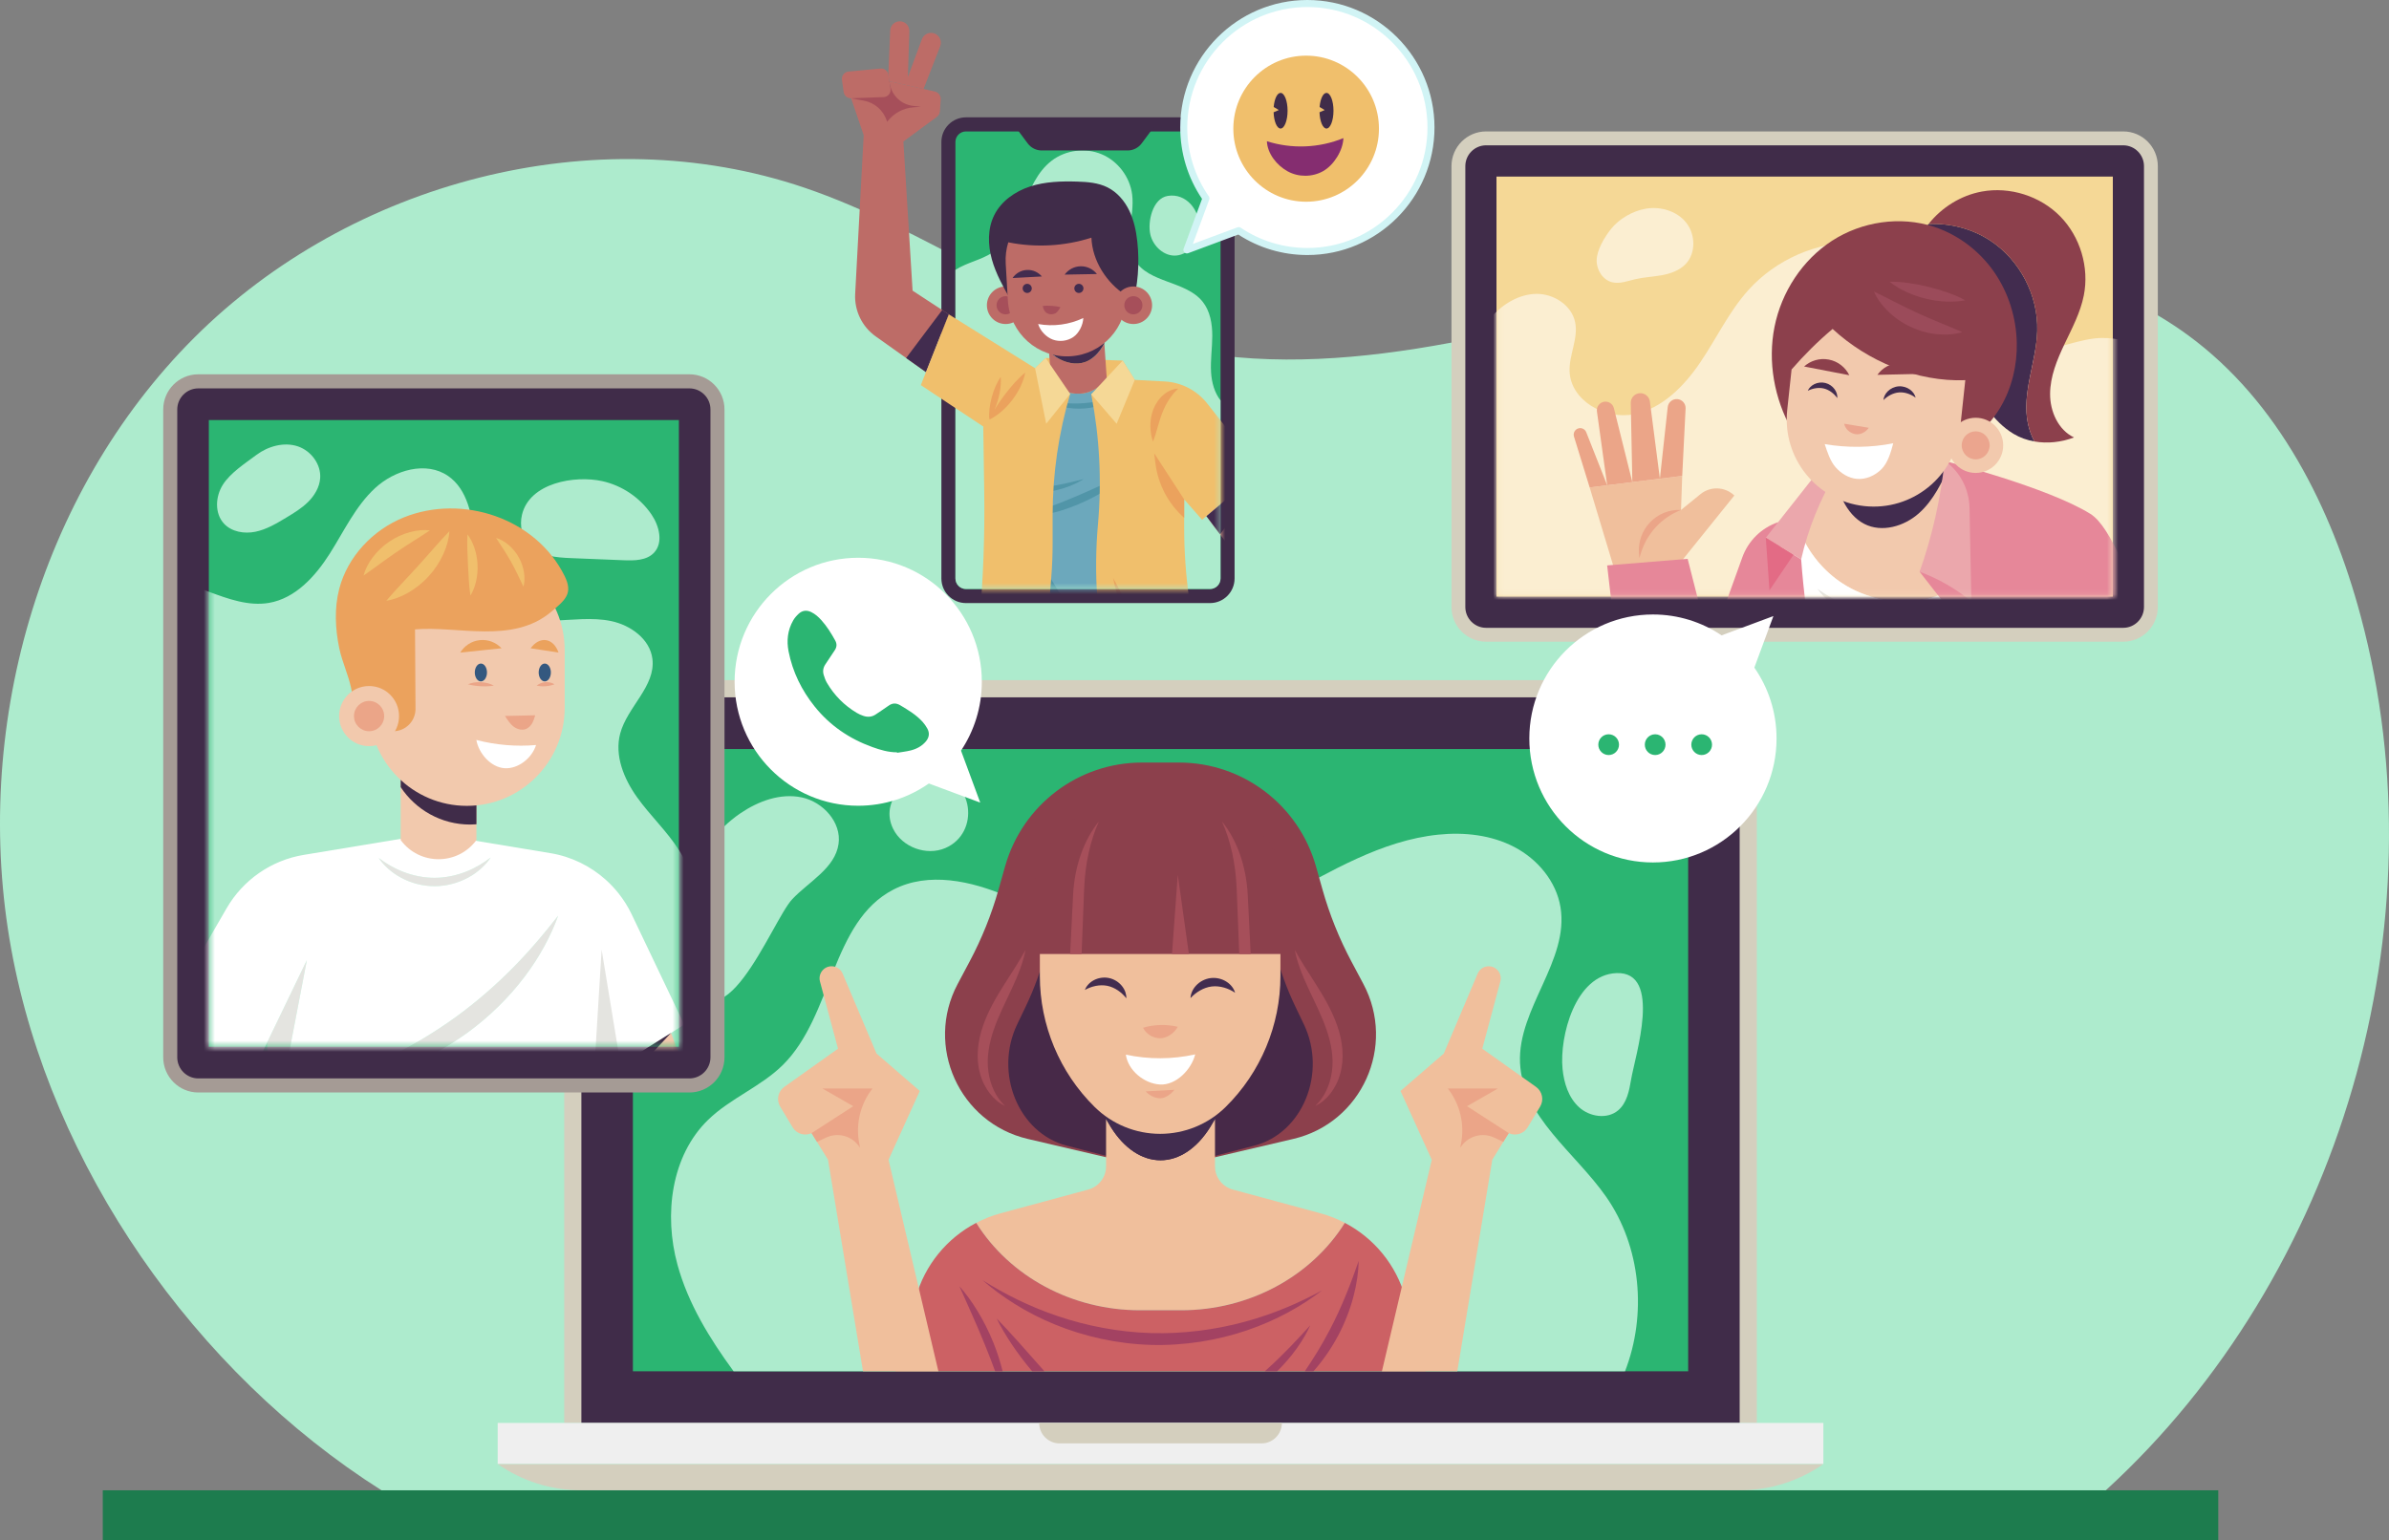 <svg width="428" height="276" viewBox="0 0 428 276" fill="none" xmlns="http://www.w3.org/2000/svg">
<rect x="0" y="0" width="428" height="276" fill="#808080" stroke="none"/>
<g clip-path="url(#clip0_2303_51360)">
<path d="M68.351 267.069C34.94 245.902 9.098 209.046 2.008 170.043C-5.082 131.041 6.779 88.498 34.785 60.529C62.79 32.56 106.669 20.93 144.101 33.629C165.931 41.035 184.907 55.849 207.231 61.584C237.851 69.45 269.767 59.254 300.546 52.038C331.324 44.821 366.482 41.38 392.009 60.082C408.191 71.936 417.732 91.023 422.935 110.436C437.736 165.66 419.384 228.55 377.259 267.07H68.351V267.069Z" fill="#ADEBCD"/>
<path d="M314.748 254.997H101.082V131.141C101.082 126.027 105.214 121.881 110.311 121.881H305.518C310.615 121.881 314.748 126.027 314.748 131.141V254.997Z" fill="#D4CFBE"/>
<path d="M104.158 254.998V131.142C104.158 127.738 106.918 124.969 110.311 124.969H305.518C308.91 124.969 311.67 127.738 311.67 131.142V254.998H104.158Z" fill="#402C49"/>
<path d="M302.441 245.738V134.229L113.388 134.229L113.388 245.738L302.441 245.738Z" fill="#2BB572"/>
<path d="M311.7 267.068H104.128C98.779 267.068 93.557 265.428 89.162 262.367H326.666C322.271 265.428 317.05 267.068 311.7 267.068Z" fill="#D4CFBE"/>
<path d="M326.666 254.998H89.162V262.332H326.666V254.998Z" fill="#EFEFEF"/>
<path d="M226 258.665H189.829C187.81 258.665 186.174 257.023 186.174 254.998H229.654C229.654 257.023 228.019 258.665 226 258.665Z" fill="#D4CFBE"/>
<path d="M287.724 214.434C282.164 206.498 272.742 200.129 272.32 190.437C271.896 180.712 281.154 172.161 279.566 162.558C278.801 157.931 275.462 153.971 271.32 151.798C267.178 149.625 262.325 149.094 257.676 149.573C247.493 150.623 238.421 156.168 229.387 160.996C220.352 165.823 210.287 170.159 200.185 168.504C193.204 167.359 187.029 163.471 180.532 160.664C174.036 157.856 166.336 156.166 160.05 159.421C148.883 165.204 149.207 181.955 140.275 190.824C136.333 194.737 130.864 196.795 126.878 200.663C120.221 207.119 118.916 217.672 121.369 226.629C123.284 233.623 127.123 239.856 131.427 245.738H291.131C295.078 235.583 294.005 223.397 287.724 214.434Z" fill="#ADEBCD"/>
<path d="M141.954 161.118C144.976 157.932 149.607 155.587 150.23 151.232C150.783 147.364 147.445 143.703 143.634 142.897C139.823 142.092 135.852 143.562 132.63 145.756C124.407 151.357 118.342 164.13 122.376 173.964C129.064 190.265 138.216 165.058 141.954 161.118Z" fill="#ADEBCD"/>
<path d="M169.343 151.982C175.687 149.28 174.415 139.405 167.406 139.058C162.468 138.813 157.551 143.535 160.012 148.535C161.638 151.836 165.971 153.419 169.343 151.982Z" fill="#ADEBCD"/>
<path d="M279.938 191.549C280.188 194.092 281.013 196.709 282.9 198.425C284.786 200.14 287.921 200.629 289.878 198.995C291.445 197.688 291.88 195.493 292.216 193.476C292.929 189.21 297.896 174.035 289.575 174.385C282.199 174.695 279.369 185.751 279.938 191.549Z" fill="#ADEBCD"/>
<path d="M244.251 176.325L242.104 172.29C239.923 168.187 238.187 163.862 236.925 159.388L235.761 155.259C232.657 144.252 222.643 136.652 211.242 136.652H207.912H204.584C193.182 136.652 183.168 144.252 180.065 155.259L178.9 159.388C177.639 163.862 175.902 168.188 173.721 172.29L171.575 176.325C165.647 187.472 171.864 201.228 184.126 204.099L207.912 209.667L231.698 204.099C243.962 201.229 250.179 187.473 244.251 176.325Z" fill="#8C404C"/>
<path d="M233.587 183.548L232.071 180.387C230.53 177.173 229.303 173.784 228.412 170.28L227.589 167.045C225.397 158.422 218.321 152.469 210.266 152.469H207.914H205.562C197.507 152.469 190.432 158.422 188.239 167.045L187.417 170.28C186.525 173.784 185.299 177.173 183.757 180.387L182.241 183.548C178.053 192.28 182.445 203.056 191.11 205.305L207.914 209.667L224.72 205.305C233.383 203.056 237.776 192.28 233.587 183.548Z" fill="#472948"/>
<path d="M180.049 198.185C178.477 196.7 177.404 194.498 177.077 192.053C176.717 189.608 177.18 186.996 178.056 184.474C178.93 181.946 180.186 179.501 181.296 177.11C182.412 174.727 183.334 172.361 183.725 170.234C182.69 172.128 181.361 174.156 179.95 176.372C178.552 178.585 177.081 181.043 176.124 183.802C175.163 186.528 174.799 189.649 175.576 192.37C176.289 195.083 178.081 197.286 180.049 198.185Z" fill="#A64F5A"/>
<path d="M235.643 198.185C237.215 196.7 238.287 194.498 238.615 192.053C238.974 189.608 238.512 186.996 237.636 184.474C236.762 181.946 235.506 179.501 234.396 177.11C233.28 174.727 232.358 172.361 231.967 170.234C233.002 172.128 234.331 174.156 235.743 176.372C237.141 178.585 238.612 181.043 239.569 183.802C240.53 186.528 240.894 189.649 240.116 192.37C239.403 195.083 237.611 197.286 235.643 198.185Z" fill="#A64F5A"/>
<path d="M236.597 217.437L222.876 213.719L220.854 213.172C218.975 212.663 217.67 210.953 217.67 209V200.535C217.387 201.037 217.095 201.528 216.795 202.008C214.426 205.8 211.236 207.925 207.913 207.925C204.59 207.925 201.401 205.8 199.031 202.008C198.731 201.528 198.44 201.037 198.157 200.535V209C198.157 210.953 196.852 212.663 194.973 213.172L192.946 213.721L179.229 217.437C177.706 217.85 176.257 218.431 174.891 219.145C180.943 228.792 192.075 234.8 204.194 234.8H207.911H211.628C223.748 234.8 234.881 228.792 240.933 219.143C239.566 218.429 238.119 217.85 236.597 217.437Z" fill="#F0BF9C"/>
<path d="M207.912 207.925C211.236 207.925 214.425 205.8 216.795 202.008C217.095 201.528 217.386 201.037 217.669 200.535V187.453H198.156V200.535C198.439 201.037 198.731 201.528 199.031 202.008C201.4 205.8 204.59 207.925 207.912 207.925Z" fill="#422C4F"/>
<path d="M251.782 232.582C250.167 226.718 246.191 221.888 240.933 219.143C234.882 228.791 223.748 234.8 211.629 234.8H207.911H204.194C192.075 234.8 180.943 228.792 174.891 219.144C169.635 221.89 165.66 226.719 164.045 232.582L160.422 245.737H255.407L251.782 232.582Z" fill="#CC6164"/>
<path d="M206.12 241.008C212.104 241.187 218.093 240.213 223.391 238.404C228.703 236.61 233.304 233.991 236.851 231.242C232.916 233.401 228.188 235.476 222.932 236.886C217.685 238.308 211.926 239.063 206.183 238.893C200.44 238.718 194.737 237.618 189.584 235.883C184.421 234.16 179.826 231.805 176.027 229.412C179.404 232.369 183.84 235.26 189.035 237.371C194.216 239.494 200.136 240.827 206.12 241.008Z" fill="#A34262"/>
<path d="M171.887 230.508C173.197 233.503 174.965 237.29 176.522 241.168C177.145 242.699 177.733 244.24 178.288 245.736H179.629C179.204 244.033 178.652 242.286 177.959 240.584C176.362 236.606 174.066 232.938 171.887 230.508Z" fill="#A34262"/>
<path d="M178.561 236.277C179.96 239.149 182.229 242.565 184.915 245.736H187.113C187.057 245.673 187.001 245.609 186.945 245.545C183.961 242.179 181.003 238.788 178.561 236.277Z" fill="#A34262"/>
<path d="M235.679 245.311C237.214 243.523 238.638 241.435 239.808 239.209C240.974 236.981 241.882 234.62 242.481 232.337C243.084 230.055 243.378 227.855 243.417 225.951C242.173 229.552 240.468 234.09 238.209 238.364C236.847 240.984 235.287 243.484 233.766 245.736H235.304C235.429 245.596 235.555 245.456 235.679 245.311Z" fill="#A34262"/>
<path d="M234.738 237.506C232.61 239.842 229.881 242.804 226.88 245.481C226.783 245.568 226.685 245.652 226.588 245.737H228.798C231.471 243.137 233.581 240.099 234.738 237.506Z" fill="#A34262"/>
<path d="M207.845 144.393C195.944 144.393 186.295 154.074 186.295 166.015V174.89C186.295 183.719 189.829 192.178 196.104 198.367C199.236 201.458 203.453 203.189 207.845 203.189C212.238 203.189 216.455 201.458 219.587 198.367C225.861 192.178 229.396 183.719 229.396 174.89V166.015C229.396 154.073 219.747 144.393 207.845 144.393Z" fill="#F0BF9C"/>
<path d="M211.003 184.008C208.963 183.523 206.797 183.58 204.785 184.172C205.318 185.303 206.554 186.036 207.801 186.064C209.047 186.091 210.421 185.114 211.003 184.008Z" fill="#EBA588"/>
<path d="M214.126 188.949C210.051 189.856 205.782 189.873 201.699 188.998C202.095 191.827 204.983 194.193 207.825 194.348C210.668 194.502 213.428 191.718 214.126 188.949Z" fill="white"/>
<path d="M210.399 195.297C208.69 195.39 206.982 195.483 205.273 195.576C205.864 196.307 206.939 196.823 207.877 196.818C208.815 196.811 209.818 196.036 210.399 195.297Z" fill="#EBA588"/>
<path d="M201.785 178.897C201.819 178.22 201.568 177.399 201.013 176.707C200.467 176.014 199.618 175.454 198.652 175.26C197.687 175.066 196.688 175.254 195.917 175.682C195.14 176.105 194.593 176.766 194.363 177.403C195.538 176.741 197.02 176.39 198.372 176.661C199.723 176.934 200.956 177.832 201.785 178.897Z" fill="#422C4F"/>
<path d="M213.287 178.864C213.308 178.144 213.641 177.295 214.287 176.609C214.923 175.921 215.869 175.398 216.908 175.274C217.946 175.148 218.989 175.431 219.769 175.949C220.558 176.462 221.082 177.208 221.272 177.902C220.083 177.103 218.542 176.607 217.087 176.781C215.634 176.957 214.254 177.806 213.287 178.864Z" fill="#422C4F"/>
<path d="M230.655 160.394C229.984 151.15 222.773 143.737 213.579 142.839C209.798 142.47 205.991 142.47 202.209 142.839C193.016 143.737 185.804 151.15 185.134 160.394L184.367 170.956H207.895H231.422L230.655 160.394Z" fill="#8C404C"/>
<path d="M223.54 160.393C223.276 155.103 221.536 150.42 218.914 147.207C220.412 150.51 221.375 154.671 221.555 159.241L222.015 170.955H224.067L223.54 160.393Z" fill="#A64F5A"/>
<path d="M196.873 147.209C194.252 150.422 192.512 155.105 192.248 160.395L191.721 170.957H193.772L194.232 159.243C194.412 154.673 195.376 150.512 196.873 147.209Z" fill="#A64F5A"/>
<path d="M209.969 170.956L211.003 156.76L212.992 170.956H209.969Z" fill="#A64F5A"/>
<path d="M267.354 207.819L270.298 203.063C271.524 203.637 272.983 203.192 273.682 202.031L275.921 198.314C276.638 197.123 276.317 195.579 275.186 194.774L265.558 187.931L268.793 175.883C268.991 175.142 268.785 174.351 268.248 173.805C267.172 172.707 265.33 173.058 264.73 174.475L258.664 188.795L250.907 195.507L256.509 207.839L247.576 245.737H261.082L267.354 207.819Z" fill="#F0BF9C"/>
<path d="M268.358 195.064H259.381C261.569 197.854 262.433 201.465 261.747 204.947L261.608 205.657L261.936 205.236C263.299 203.49 265.683 202.918 267.685 203.857L269.329 204.627L270.298 203.063L262.828 198.235L268.358 195.064Z" fill="#EBA588"/>
<path d="M148.339 207.819L145.394 203.063C144.169 203.637 142.709 203.192 142.01 202.031L139.772 198.314C139.055 197.123 139.376 195.579 140.507 194.774L150.135 187.931L146.9 175.883C146.701 175.142 146.908 174.351 147.445 173.805C148.521 172.707 150.363 173.058 150.963 174.475L157.029 188.795L164.785 195.507L159.183 207.839L168.117 245.737H154.61L148.339 207.819Z" fill="#F0BF9C"/>
<path d="M147.334 195.064H156.311C154.123 197.854 153.259 201.465 153.945 204.947L154.084 205.657L153.756 205.236C152.393 203.49 150.01 202.918 148.007 203.857L146.363 204.627L145.395 203.063L152.864 198.235L147.334 195.064Z" fill="#EBA588"/>
<path d="M260.039 108.777V29.775C260.039 26.339 262.816 23.553 266.241 23.553H380.383C383.809 23.553 386.585 26.339 386.585 29.775V108.777C386.585 112.214 383.808 114.999 380.383 114.999H266.241C262.816 114.999 260.039 112.213 260.039 108.777Z" fill="#D4CFBE"/>
<path d="M262.52 29.774C262.52 27.716 264.189 26.041 266.241 26.041H380.383C382.435 26.041 384.104 27.716 384.104 29.774V108.775C384.104 110.834 382.435 112.509 380.383 112.509H266.241C264.189 112.509 262.52 110.834 262.52 108.775V29.774Z" fill="#402C49"/>
<path d="M268.102 106.91L378.523 106.91V31.643L268.102 31.643V106.91Z" fill="#F5D896"/>
<path d="M397.413 267.068H18.414V275.999H397.413V267.068Z" fill="#1D7C4E"/>
<path d="M123.512 195.778H35.529C32.057 195.778 29.242 192.954 29.242 189.471V73.384C29.242 69.9 32.057 67.076 35.529 67.076H123.512C126.984 67.076 129.798 69.9 129.798 73.384V189.471C129.798 192.954 126.984 195.778 123.512 195.778Z" fill="#A59B95"/>
<path d="M35.528 193.256C33.448 193.256 31.756 191.558 31.756 189.471V73.384C31.756 71.297 33.448 69.6 35.528 69.6H123.511C125.591 69.6 127.283 71.297 127.283 73.384V189.471C127.283 191.558 125.591 193.256 123.511 193.256H35.528Z" fill="#402C49"/>
<path d="M121.625 187.578L121.625 75.275L37.414 75.275L37.414 187.578H121.625Z" fill="#2BB572"/>
<mask id="mask0_2303_51360" style="mask-type:luminance" maskUnits="userSpaceOnUse" x="37" y="75" width="85" height="113">
<path d="M121.627 187.578L121.627 75.275L37.416 75.275L37.416 187.578H121.627Z" fill="white"/>
</mask>
<g mask="url(#mask0_2303_51360)">
<path d="M37.384 106.035C40.87 107.324 44.55 108.671 48.21 108.036C52.923 107.217 56.476 103.304 59.049 99.258C61.621 95.213 63.677 90.72 67.196 87.47C70.715 84.22 76.361 82.575 80.295 85.306C83.754 87.707 84.603 92.399 85.003 96.6C85.404 100.801 85.841 105.44 88.906 108.329C91.495 110.771 95.332 111.3 98.885 111.218C102.437 111.136 106.036 110.571 109.513 111.305C112.99 112.04 116.44 114.527 116.882 118.065C117.495 122.972 112.391 126.667 111.114 131.443C110.064 135.364 111.755 139.532 114.107 142.836C116.458 146.141 119.482 148.94 121.66 152.362C125.906 159.032 126.523 167.314 127.019 175.213C127.494 182.767 127.567 191.402 122.056 196.571C117.107 201.212 109.549 201.214 102.78 200.938C88.327 200.35 73.874 199.762 59.421 199.173C49.733 198.779 39.436 198.185 31.532 192.55C24.72 187.692 20.7 179.655 18.986 171.448C17.272 163.241 17.617 154.76 17.971 146.383C18.423 135.66 18.415 124.916 18.758 114.223C19.088 103.959 29.559 102.895 37.384 106.035Z" fill="#ADEBCD"/>
<path d="M39.928 86.859C38.581 88.971 38.426 92.008 40.132 93.84C41.512 95.323 43.772 95.695 45.753 95.291C47.734 94.887 49.511 93.826 51.245 92.782C52.635 91.945 54.04 91.097 55.193 89.954C56.346 88.81 57.241 87.324 57.361 85.701C57.544 83.216 55.747 80.809 53.397 80.002C50.89 79.14 47.992 79.98 45.932 81.526C43.906 83.047 41.298 84.71 39.928 86.859Z" fill="#ADEBCD"/>
<path d="M93.509 92.273C93.07 94.153 93.492 96.267 94.8 97.683C96.634 99.669 99.629 99.91 102.325 100.018C105.461 100.145 108.597 100.272 111.733 100.399C113.667 100.477 115.863 100.453 117.184 99.034C118.864 97.228 118.109 94.242 116.721 92.202C114.677 89.195 111.462 87.013 107.921 86.227C103.002 85.135 94.859 86.493 93.509 92.273Z" fill="#ADEBCD"/>
<path d="M124.887 197.526L120.218 185.105L109.385 191.927L113.904 203.191L124.887 197.526Z" fill="#F2C9AD"/>
<path d="M71.876 157.298C73.626 158.242 75.749 158.818 77.899 158.808C80.049 158.799 82.167 158.205 83.91 157.245C85.661 156.291 87.029 154.976 87.905 153.674C86.663 154.636 85.154 155.563 83.436 156.228C81.723 156.896 79.81 157.301 77.893 157.311C75.976 157.317 74.059 156.929 72.341 156.276C70.617 155.626 69.1 154.711 67.85 153.76C68.738 155.056 70.116 156.358 71.876 157.298Z" fill="#E4E4E0"/>
<path d="M83.725 185.08C87.686 182.199 91.204 178.719 93.969 175.055C96.745 171.396 98.756 167.564 99.996 164.1C97.731 167.006 95.072 170.209 91.987 173.335C88.91 176.466 85.416 179.518 81.677 182.241C77.931 184.952 73.949 187.328 70.023 189.282C66.099 191.244 62.235 192.777 58.775 194.026C62.444 193.928 66.7 193.21 71.032 191.708C75.365 190.218 79.759 187.953 83.725 185.08Z" fill="#E4E4E0"/>
<path d="M47.836 186.88L49.106 202.662L54.974 172.07L47.836 186.88Z" fill="#E4E4E0"/>
<path d="M122.586 183.613L113.168 163.855C112.524 162.502 111.73 161.248 110.82 160.098C110.13 159.226 109.37 158.419 108.55 157.681C105.796 155.203 102.368 153.51 98.615 152.889L77.452 149.385L54.413 153.2C48.609 154.161 43.538 157.676 40.588 162.783L28.246 184.146L44.53 193.737L47.834 186.88L54.972 172.071L49.104 202.663L46.771 236.122H106.832L105.797 202.663L106.658 188.581L108.071 192.753L109.383 191.927L120.217 185.105L122.586 183.613ZM72.341 156.276C74.06 156.929 75.976 157.317 77.893 157.311C79.81 157.301 81.724 156.896 83.436 156.228C85.154 155.564 86.663 154.636 87.905 153.674C87.029 154.976 85.662 156.291 83.91 157.245C82.168 158.205 80.049 158.799 77.9 158.808C75.749 158.818 73.626 158.243 71.876 157.298C70.116 156.359 68.737 155.056 67.85 153.761C69.101 154.712 70.617 155.626 72.341 156.276ZM70.023 189.28C73.949 187.326 77.931 184.951 81.677 182.239C85.416 179.517 88.91 176.464 91.987 173.334C95.072 170.208 97.731 167.005 99.996 164.098C98.755 167.563 96.745 171.395 93.969 175.054C91.204 178.717 87.685 182.198 83.725 185.079C79.758 187.953 75.364 190.218 71.031 191.706C66.699 193.207 62.442 193.925 58.774 194.024C62.235 192.775 66.099 191.243 70.023 189.28ZM98.35 222.962C89.091 225.655 73.776 227.553 64.142 227.203C73.401 224.51 88.717 222.612 98.35 222.962ZM66.815 199.13C69.816 198.947 72.975 198.607 76.105 198.088C79.235 197.562 82.333 196.856 85.231 196.053C88.131 195.255 90.829 194.359 93.204 193.557C91.201 195.063 88.68 196.54 85.817 197.747C82.958 198.958 79.762 199.898 76.496 200.446C73.23 200.989 69.904 201.139 66.807 200.923C63.709 200.712 60.846 200.135 58.466 199.36C60.972 199.347 63.814 199.317 66.815 199.13ZM51.255 231.634C65.415 230.339 88.396 230.051 102.583 230.991C88.423 232.285 65.443 232.573 51.255 231.634Z" fill="white"/>
<path d="M120.218 185.105L109.385 191.927L110.727 195.272L120.218 185.105Z" fill="#402C49"/>
<path d="M106.66 188.581L107.786 170.182L111.175 190.8L108.073 192.753L106.66 188.581Z" fill="#E4E4E0"/>
<path d="M71.787 150.544C75.163 155.115 81.981 155.115 85.357 150.544V133.711H71.787V150.544Z" fill="#F2C9AD"/>
<path d="M85.359 133.711V147.715C84.985 147.743 84.609 147.763 84.228 147.763C79.034 147.763 74.463 145.1 71.789 141.063V133.711H85.359Z" fill="#402C49"/>
<path d="M83.646 98.949C93.323 98.949 101.168 106.821 101.168 116.531V126.831C101.168 136.541 93.323 144.413 83.646 144.413C73.968 144.413 66.123 136.541 66.123 126.831V116.531C66.123 106.821 73.968 98.949 83.646 98.949Z" fill="#F2C9AD"/>
<path d="M61.308 118.138C61.099 117.474 60.913 116.812 60.776 116.15C60.056 112.649 59.879 108.979 60.776 105.519C62.274 99.749 66.801 94.962 72.314 92.733C82.874 88.463 96.042 92.881 101.147 103.21C102.689 106.332 101.362 107.46 98.691 109.687C91.773 115.453 81.949 112.117 74.353 112.788L74.442 127.031C74.442 129.244 72.654 131.038 70.449 131.038C67.831 131.038 65.209 131.034 62.594 131.039C62.575 128.985 63.28 126.946 63.14 124.916C62.983 122.642 62.015 120.384 61.308 118.138Z" fill="#EBA25D"/>
<path d="M66.123 133.711C69.088 133.711 71.491 131.299 71.491 128.324C71.491 125.349 69.088 122.938 66.123 122.938C63.158 122.938 60.754 125.349 60.754 128.324C60.754 131.299 63.158 133.711 66.123 133.711Z" fill="#F2C9AD"/>
<path d="M63.416 128.324C63.416 129.823 64.627 131.038 66.121 131.038C67.615 131.038 68.826 129.822 68.826 128.324C68.826 126.825 67.615 125.609 66.121 125.609C64.627 125.609 63.416 126.825 63.416 128.324Z" fill="#EBA588"/>
<path d="M96.508 120.51C96.508 121.394 96.996 122.109 97.599 122.109C98.202 122.109 98.691 121.393 98.691 120.51C98.691 119.628 98.202 118.912 97.599 118.912C96.996 118.912 96.508 119.627 96.508 120.51Z" fill="#34587F"/>
<path d="M85.062 120.51C85.062 121.394 85.551 122.109 86.154 122.109C86.757 122.109 87.245 121.393 87.245 120.51C87.245 119.628 86.757 118.912 86.154 118.912C85.552 118.912 85.062 119.627 85.062 120.51Z" fill="#34587F"/>
<path d="M90.461 128.301C92.27 128.261 94.079 128.221 95.888 128.182C95.724 128.672 95.591 129.195 95.324 129.637C95.056 130.078 94.675 130.469 94.193 130.65C93.463 130.925 92.62 130.672 91.999 130.199C91.379 129.727 90.892 128.953 90.461 128.301Z" fill="#EBA588"/>
<path d="M85.34 132.602C88.82 133.513 92.456 133.822 96.038 133.512C95.3 135.86 92.838 137.827 90.389 137.665C87.941 137.502 85.764 135.027 85.34 132.602Z" fill="white"/>
<path d="M85.962 114.715C84.452 114.873 83.189 115.739 82.455 116.948L89.854 116.172C88.888 115.142 87.473 114.557 85.962 114.715Z" fill="#EBA25D"/>
<path d="M97.829 114.72C98.849 114.875 99.646 115.734 100.057 116.934L95.064 116.177C95.801 115.15 96.81 114.565 97.829 114.72Z" fill="#EBA25D"/>
<path d="M88.472 122.862C87.878 122.518 87.035 122.293 86.179 122.251C85.323 122.205 84.462 122.343 83.836 122.624C85.151 123.002 87.124 123.104 88.472 122.862Z" fill="#EBA588"/>
<path d="M96.144 122.862C96.552 122.518 97.133 122.293 97.722 122.251C98.311 122.205 98.904 122.343 99.334 122.624C98.428 123.002 97.071 123.104 96.144 122.862Z" fill="#EBA588"/>
<path d="M69.211 107.655C71.698 107.282 74.659 105.649 76.836 103.223C79.037 100.819 80.377 97.707 80.512 95.188C78.751 96.998 76.863 99.26 74.879 101.437C72.906 103.625 70.84 105.724 69.211 107.655Z" fill="#F0BF6C"/>
<path d="M84.275 106.728C85.147 105.349 85.662 103.257 85.553 101.169C85.459 99.081 84.744 97.049 83.742 95.762C83.652 97.397 83.753 99.326 83.842 101.253C83.94 103.18 84.027 105.109 84.275 106.728Z" fill="#F0BF6C"/>
<path d="M77.013 95.045C74.871 94.772 72.028 95.487 69.714 97.084C67.381 98.654 65.671 101.043 65.135 103.141C66.922 101.917 68.909 100.379 70.99 98.969C73.063 97.547 75.22 96.261 77.013 95.045Z" fill="#F0BF6C"/>
<path d="M93.782 105.135C94.186 103.671 93.917 101.592 92.928 99.862C91.965 98.119 90.33 96.81 88.873 96.4C89.698 97.678 90.689 99.119 91.542 100.647C92.403 102.17 93.119 103.766 93.782 105.135Z" fill="#F0BF6C"/>
</g>
<path d="M216.781 108.075H173.055C170.625 108.075 168.654 106.099 168.654 103.66V25.445C168.654 23.006 170.625 21.029 173.055 21.029H216.781C219.211 21.029 221.181 23.006 221.181 25.445V103.66C221.181 106.099 219.211 108.075 216.781 108.075Z" fill="#402C49"/>
<path d="M173.054 105.553C172.014 105.553 171.168 104.704 171.168 103.66V25.445C171.168 24.402 172.014 23.553 173.054 23.553H216.78C217.82 23.553 218.666 24.402 218.666 25.445V103.66C218.666 104.704 217.82 105.553 216.78 105.553H173.054Z" fill="#2BB572"/>
<path d="M217.185 60.223C217.191 58.05 216.815 55.764 215.46 54.068C212.434 50.282 205.781 50.769 203.305 46.6C201.278 43.186 203.318 38.815 202.83 34.871C202.443 31.734 200.289 28.877 197.386 27.65C194.482 26.422 190.94 26.871 188.432 28.784C183.158 32.807 183.307 41.618 177.774 45.272C175.74 46.616 173.209 47.038 171.168 48.367V103.66C171.168 104.704 172.014 105.553 173.054 105.553H216.78C217.82 105.553 218.666 104.704 218.666 103.66V71.751C217.574 70.368 217.079 68.523 216.97 66.735C216.839 64.566 217.178 62.396 217.185 60.223Z" fill="#ADEBCD"/>
<path d="M209.216 35.106C206.467 35.551 205.574 39.756 206.087 42.01C206.574 44.148 208.587 45.991 210.763 45.789C211.94 45.68 213.029 45.001 213.743 44.056C214.456 43.11 214.808 41.919 214.844 40.734C214.937 37.67 212.522 34.57 209.216 35.106Z" fill="#ADEBCD"/>
<mask id="mask1_2303_51360" style="mask-type:luminance" maskUnits="userSpaceOnUse" x="148" y="1" width="71" height="105">
<path d="M216.781 23.552H173.055C172.015 23.552 171.169 24.401 171.169 25.444V1.404H148.609V56.984L171.169 75.056V103.66C171.169 104.703 172.015 105.552 173.055 105.552H216.781C217.82 105.552 218.667 104.703 218.667 103.66V90.719V69.383V25.444C218.667 24.401 217.82 23.552 216.781 23.552Z" fill="white"/>
</mask>
<g mask="url(#mask1_2303_51360)">
<path d="M201.129 64.615L187.345 64.156L185.438 65.985L191.726 70.587L195.499 70.652L203.305 68.074L201.129 64.615Z" fill="#F0BF6C"/>
<path d="M181.178 124.079C190.797 126.193 201.009 125.512 210.265 122.138L203.303 68.074L198.267 67.682L198.216 67.763C195.941 71.346 190.784 71.508 188.29 68.074L182.834 68.368L181.178 124.079Z" fill="#6CA8BC"/>
<path d="M183.318 95.51C184.854 97.972 186.702 101.199 188.658 104.361C190.602 107.529 192.653 110.63 194.161 113.109C191.956 111.231 189.472 108.323 187.486 105.087C185.488 101.858 184.007 98.329 183.318 95.51Z" fill="#5195A8"/>
<path d="M182.354 91.612C183.889 91.759 185.592 91.538 187.332 91.023C189.073 90.516 190.875 89.747 192.692 88.986C196.316 87.463 199.852 85.735 202.643 84.445C200.397 86.548 196.981 88.775 193.261 90.338C191.409 91.113 189.488 91.801 187.566 92.098C185.658 92.407 183.764 92.241 182.354 91.612Z" fill="#5195A8"/>
<path d="M180.736 87.652C182.654 87.632 185.094 87.569 187.509 87.235C189.925 86.916 192.296 86.329 194.151 85.84C192.546 86.888 190.142 87.812 187.631 88.142C185.122 88.49 182.561 88.237 180.736 87.652Z" fill="#5195A8"/>
<path d="M187.295 71.711C189.253 72.144 191.78 72.457 194.297 72.238C196.816 72.042 199.258 71.319 201.12 70.572C200.348 71.213 199.342 71.829 198.179 72.296C197.018 72.764 195.706 73.081 194.375 73.192C193.043 73.3 191.697 73.203 190.476 72.93C189.254 72.66 188.161 72.216 187.295 71.711Z" fill="#5195A8"/>
<path d="M169.986 56.336L163.493 52.084L161.846 25.356L167.836 20.948C168.162 20.707 168.366 20.335 168.393 19.93L168.533 17.829C168.578 17.152 168.125 16.544 167.465 16.395L159.333 14.565L159.54 15.899C159.659 16.671 159.08 17.374 158.302 17.402L152.479 17.61L154.734 24.224L153.208 52.659C153.047 55.664 154.434 58.542 156.882 60.281L165.893 66.681L169.986 56.336Z" fill="#BD6C67"/>
<path d="M159.332 14.565L159.389 14.932C159.721 17.081 161.448 18.738 163.601 18.977L165.01 19.134L163.684 19.228C161.8 19.361 160.068 20.312 158.939 21.831L158.857 21.591C158.238 19.751 156.675 18.393 154.773 18.038L152.477 17.611L159.332 14.565Z" fill="#A64F5A"/>
<path d="M152.008 12.826L157.743 12.283C158.427 12.218 159.043 12.7 159.149 13.381L159.539 15.899C159.658 16.671 159.079 17.374 158.301 17.402L152.478 17.611C151.811 17.635 151.235 17.149 151.144 16.487L150.842 14.304C150.741 13.568 151.271 12.896 152.008 12.826Z" fill="#BD6C67"/>
<path d="M165.461 15.945L168.439 8.291C168.795 7.375 168.334 6.343 167.416 6C166.507 5.66 165.495 6.124 165.157 7.037L162.648 13.804L162.915 5.596C162.946 4.624 162.169 3.818 161.199 3.818C160.279 3.818 159.523 4.546 159.484 5.467L159.148 13.383L159.332 14.566L165.461 15.945Z" fill="#BD6C67"/>
<path d="M169.985 56.337L168.799 55.56L162.338 64.158L165.892 66.682L169.985 56.337Z" fill="#422C4F"/>
<path d="M194.406 64.876C195.539 64.472 196.469 63.617 197.168 62.634C197.421 62.278 197.641 61.901 197.849 61.518L198.269 67.684L198.217 67.765C195.942 71.349 190.786 71.51 188.292 68.076L187.936 63.013C188.383 63.406 188.853 63.771 189.362 64.084C190.861 65.008 192.747 65.466 194.406 64.876Z" fill="#BD6C67"/>
<path d="M197.644 58.514L197.849 61.517C197.64 61.9 197.42 62.277 197.167 62.633C196.468 63.615 195.538 64.471 194.405 64.875C192.746 65.466 190.86 65.007 189.361 64.083C188.853 63.77 188.382 63.405 187.935 63.012L187.691 59.563L197.644 58.514Z" fill="#422C4F"/>
<path d="M183.513 54.702C183.513 56.561 182.012 58.067 180.16 58.067C178.308 58.067 176.807 56.561 176.807 54.702C176.807 52.844 178.308 51.338 180.16 51.338C182.012 51.339 183.513 52.845 183.513 54.702Z" fill="#BD6C67"/>
<path d="M181.785 54.703C181.785 55.603 181.058 56.333 180.16 56.333C179.263 56.333 178.535 55.603 178.535 54.703C178.535 53.802 179.263 53.072 180.16 53.072C181.058 53.072 181.785 53.803 181.785 54.703Z" fill="#A64F5A"/>
<path d="M202.825 54.967C203.869 51.182 204.186 47.197 203.755 43.294C203.543 41.376 203.145 39.456 202.302 37.722C201.46 35.987 200.142 34.441 198.422 33.579C196.745 32.74 194.816 32.597 192.942 32.541C190.121 32.457 187.247 32.543 184.561 33.414C181.875 34.285 179.369 36.034 178.114 38.571C176.917 40.99 176.971 43.881 177.696 46.482C178.421 49.084 179.764 51.462 181.095 53.811C188.022 55.465 195.772 55.944 202.825 54.967Z" fill="#402C49"/>
<path d="M195.531 42.592C190.744 44.127 185.566 44.413 180.639 43.425C180.27 44.615 180.102 45.889 180.178 47.206L180.564 53.846C180.906 59.711 185.921 64.187 191.765 63.845C197.497 63.509 201.895 58.664 201.742 52.946C198.233 50.7 195.692 46.737 195.531 42.592Z" fill="#BD6C67"/>
<path d="M206.402 54.702C206.402 56.561 204.901 58.067 203.049 58.067C201.197 58.067 199.695 56.561 199.695 54.702C199.695 52.844 201.197 51.338 203.049 51.338C204.901 51.338 206.402 52.845 206.402 54.702Z" fill="#BD6C67"/>
<path d="M204.674 54.703C204.674 55.603 203.947 56.333 203.049 56.333C202.151 56.333 201.424 55.603 201.424 54.703C201.424 53.802 202.151 53.072 203.049 53.072C203.947 53.072 204.674 53.803 204.674 54.703Z" fill="#A64F5A"/>
<path d="M183.962 48.376C182.89 48.432 181.968 48.998 181.406 49.824L186.656 49.545C186.011 48.783 185.034 48.319 183.962 48.376Z" fill="#422C4F"/>
<path d="M193.6 47.717C192.42 47.739 191.384 48.326 190.736 49.213L196.517 49.106C195.837 48.243 194.78 47.695 193.6 47.717Z" fill="#422C4F"/>
<path d="M184.847 51.681C184.847 52.134 184.482 52.501 184.03 52.501C183.579 52.501 183.213 52.134 183.213 51.681C183.213 51.228 183.579 50.861 184.03 50.861C184.482 50.861 184.847 51.228 184.847 51.681Z" fill="#422C4F"/>
<path d="M193.288 52.501C193.739 52.501 194.105 52.134 194.105 51.681C194.105 51.228 193.739 50.861 193.288 50.861C192.837 50.861 192.471 51.228 192.471 51.681C192.471 52.134 192.837 52.501 193.288 52.501Z" fill="#422C4F"/>
<path d="M189.988 55.043C188.952 54.801 187.878 54.727 186.818 54.825C186.866 55.327 187.147 55.887 187.587 56.132C188.027 56.376 188.587 56.388 189.037 56.163C189.45 55.956 189.758 55.446 189.988 55.043Z" fill="#A64F5A"/>
<path d="M194.081 56.986C191.583 58.18 188.71 58.563 185.988 58.067C186.347 59.284 187.446 60.43 188.635 60.861C189.824 61.291 191.213 61.12 192.264 60.415C193.313 59.708 194.026 58.254 194.081 56.986Z" fill="white"/>
<path d="M203.303 68.074L208.665 68.358C211.653 68.516 214.428 69.957 216.283 72.312L225.768 84.358L215.36 93.148L212.151 89.493V94.555C212.151 102.917 213.301 111.24 215.569 119.286L219.436 133.006C210.763 135.79 201.829 133.928 201.829 133.928L198.641 120.579C196.559 111.864 195.906 102.868 196.706 93.943C197.4 86.2 197.001 78.397 195.52 70.766L195.498 70.652L203.303 68.074Z" fill="#F0BF6C"/>
<path d="M185.437 65.985L169.985 56.336L164.967 69.017L176.156 76.431L176.329 88.111C176.445 95.913 176.154 103.716 175.458 111.488L173.641 131.788L174.022 131.918C177.871 133.238 181.986 133.582 186.001 132.92L188.341 103.446C188.501 101.426 188.582 99.402 188.582 97.376V92.323C188.582 84.964 189.64 77.643 191.726 70.588L185.437 65.985Z" fill="#F0BF6C"/>
<path d="M203.304 68.074L201.128 64.615L195.498 70.652L200.051 75.939L203.304 68.074Z" fill="#F5D896"/>
<path d="M191.726 70.587L187.345 64.156L185.438 65.985L187.432 75.939L191.726 70.587Z" fill="#F5D896"/>
<path d="M212.151 89.494L206.775 81.227L206.997 83.011C207.468 86.796 209.301 90.278 212.151 92.8V89.494Z" fill="#EBA25D"/>
<path d="M208.237 73.971C207.569 75.678 207.176 77.611 206.575 79.151C206.301 78.376 206.116 77.461 206.096 76.46C206.075 75.463 206.228 74.373 206.629 73.341C207.031 72.305 207.693 71.363 208.506 70.697C209.314 70.024 210.272 69.658 211.093 69.639C209.874 70.746 208.9 72.264 208.237 73.971Z" fill="#EBA25D"/>
<path d="M177.255 75.191C177.3 75.088 177.351 74.983 177.4 74.879C177.346 74.961 177.293 75.044 177.238 75.121C177.024 72.819 177.939 69.431 179.283 67.552C179.443 69.269 178.974 71.59 178.168 73.439C178.714 72.517 179.366 71.575 180.058 70.664C181.204 69.166 182.459 67.746 183.677 66.764C183.402 68.305 182.551 70.109 181.362 71.665C180.177 73.224 178.666 74.521 177.255 75.191Z" fill="#EBA25D"/>
<path d="M210.726 123.67C208.31 121.517 205.626 118.181 203.553 114.475C201.464 110.779 200.007 106.748 199.42 103.561C200.975 106.405 202.852 110.105 204.892 113.718C206.919 117.338 209.103 120.864 210.726 123.67Z" fill="#EBA25D"/>
<path d="M215.816 138.234L215.249 134.127C215.035 132.58 215.078 131.007 215.377 129.474L221.257 99.33L216.132 92.499L224.205 85.682L229.169 93.967C230.939 96.921 231.384 100.488 230.394 103.789L222.039 131.659L223.513 135.62L216.886 140.99C216.325 140.172 215.954 139.231 215.816 138.234Z" fill="#EBA58E"/>
<path d="M224.206 85.68L216.133 92.498L218.581 95.761L225.035 87.064L224.206 85.68Z" fill="#422C4F"/>
</g>
<path d="M202.016 26.963H186.633C185.642 26.963 184.709 26.494 184.115 25.697L181.994 22.85H206.655L204.534 25.697C203.941 26.494 203.007 26.963 202.016 26.963Z" fill="#402C49"/>
<mask id="mask2_2303_51360" style="mask-type:luminance" maskUnits="userSpaceOnUse" x="268" y="31" width="111" height="76">
<path d="M268.102 106.91L378.523 106.91V31.643L268.102 31.643V106.91Z" fill="white"/>
</mask>
<g mask="url(#mask2_2303_51360)">
<path d="M262.357 64.627C263.737 61.853 265.142 59.041 267.219 56.746C269.295 54.451 272.166 52.698 275.255 52.664C278.344 52.629 281.537 54.67 282.185 57.701C282.813 60.635 281.075 63.589 281.201 66.587C281.421 71.791 287.508 75.213 292.61 74.249C297.712 73.286 301.691 69.252 304.608 64.943C307.526 60.634 309.763 55.828 313.244 51.964C318.165 46.504 325.487 43.306 332.822 43.413C340.158 43.519 347.384 46.929 352.144 52.53C355.323 56.27 357.896 61.236 362.651 62.42C366.768 63.446 370.922 61.171 375.134 60.662C381.434 59.902 388.021 63.598 390.674 69.382V116.836H257.578L262.357 64.627Z" fill="#FBEED1"/>
<path d="M286.047 46.66C286.026 48.389 287.145 50.165 288.818 50.579C290.177 50.916 291.574 50.36 292.938 50.039C294.505 49.67 296.127 49.611 297.711 49.322C299.294 49.032 300.9 48.469 302.008 47.299C303.86 45.344 303.763 41.988 302.077 39.886C300.391 37.785 297.445 36.935 294.799 37.409C292.492 37.821 290.082 39.194 288.612 41.045C287.459 42.497 286.07 44.8 286.047 46.66Z" fill="#FBEED1"/>
</g>
<mask id="mask3_2303_51360" style="mask-type:luminance" maskUnits="userSpaceOnUse" x="268" y="31" width="111" height="76">
<path d="M268.102 106.91L378.523 106.91V31.643L268.102 31.643V106.91Z" fill="white"/>
</mask>
<g mask="url(#mask3_2303_51360)">
<path d="M318.549 93.582C315.571 94.593 313.212 96.909 312.144 99.877L303.418 124.121L307.822 150.273C312.557 147.36 315.938 142.672 317.216 137.248L321.313 119.859L318.549 93.582Z" fill="#E68799"/>
<path d="M299.99 102.118L310.713 88.799C309.041 87.197 306.443 87.091 304.647 88.553L301.163 91.387L301.376 85.291L284.797 87.354L289.6 103.287L299.99 102.118Z" fill="#F0BF9C"/>
<path d="M301.162 91.388C297.705 92.728 295.053 95.584 293.967 99.139L293.701 100.009L293.634 99.195C293.277 94.845 296.817 91.173 301.162 91.388Z" fill="#EBA588"/>
<path d="M301.376 85.291L301.983 73.212C302.026 72.359 301.399 71.62 300.553 71.527C299.67 71.43 298.877 72.069 298.78 72.955L297.377 85.788L301.376 85.291Z" fill="#EBA588"/>
<path d="M297.377 85.789L295.588 71.964C295.469 71.049 294.654 70.388 293.736 70.465C292.831 70.541 292.14 71.31 292.159 72.222L292.442 86.403L297.377 85.789Z" fill="#EBA588"/>
<path d="M292.442 86.402L289.138 73.153C288.939 72.353 288.153 71.849 287.346 72.002C286.533 72.156 285.985 72.923 286.099 73.745L287.935 86.963L292.442 86.402Z" fill="#EBA588"/>
<path d="M284.797 87.355L281.986 78.235C281.784 77.579 282.187 76.889 282.858 76.746C283.414 76.628 283.973 76.929 284.183 77.459L287.936 86.963L284.797 87.355Z" fill="#EBA588"/>
<path d="M302.351 100.148L287.928 101.324L289.107 111.543L304.72 109.452L302.351 100.148Z" fill="#E68799"/>
<path d="M330.061 104.533C334.405 107.363 339.876 108.394 344.947 107.338C350.119 106.262 354.69 103.142 358.357 99.328C359.397 98.246 360.366 97.106 361.293 95.929C360.446 93.526 359.646 91.106 358.916 88.663L348.423 82.602L326.701 86.293L322.572 95.539C324.121 99.184 326.746 102.373 330.061 104.533Z" fill="#F2C9AD"/>
<path d="M361.292 95.93C360.365 97.106 359.396 98.247 358.357 99.328C354.69 103.142 350.118 106.262 344.947 107.339C339.875 108.394 334.404 107.363 330.06 104.533C326.745 102.373 324.12 99.185 322.571 95.539L320.098 101.08L323.859 124.129C324.962 130.887 330.396 136.093 337.175 136.887L338.944 137.094C345.948 142.35 351.762 150.869 353.537 159.464C367.384 164.323 383.652 160.61 393.963 150.141C379.477 134.579 368.363 115.994 361.292 95.93Z" fill="white"/>
<path d="M356.769 109.157C354.576 110.025 352.036 110.824 349.286 111.278C346.54 111.738 343.592 111.854 340.695 111.518C337.799 111.178 334.957 110.387 332.389 109.307C329.816 108.232 327.526 106.87 325.59 105.52C327.004 107.408 329.064 109.324 331.638 110.817C334.201 112.316 337.265 113.384 340.436 113.754C343.606 114.123 346.833 113.79 349.671 112.92C352.518 112.06 354.961 110.67 356.769 109.157Z" fill="#E4E4E0"/>
<path d="M328.42 84.369C328.891 86.212 329.368 88.07 330.215 89.772C331.063 91.474 332.321 93.03 334.011 93.892C337.147 95.493 341.128 94.332 343.764 91.995C346.4 89.657 347.969 86.366 349.386 83.135C342.509 83.69 335.296 83.814 328.42 84.369Z" fill="#422C4F"/>
<path d="M343.908 102.458L348.543 108.403L347.156 112.793C351.573 133.05 360.311 152.736 372.935 169.154C387.232 167.92 401.436 160.895 411.307 150.445C388.023 132.321 382.191 96.866 374.49 92.082C366.788 87.298 348.421 82.602 348.421 82.602L349.493 94.131L343.908 102.458Z" fill="#E68799"/>
<path d="M348.386 82.578C347.683 89.351 346.176 96.04 343.908 102.459C347.241 103.688 350.437 105.521 353.178 107.786C353.073 102.209 352.962 96.641 352.853 91.067C352.788 87.703 351.176 84.52 348.421 82.602L348.386 82.578Z" fill="#EBA7AC"/>
<path d="M343.244 167.039C331.451 147.065 324.37 123.387 322.685 100.233L316.35 96.369C310.498 127.096 328.927 169.574 336.54 177.614L343.244 167.039Z" fill="#E68799"/>
<path d="M328.947 84.698C326.057 89.5 323.934 94.766 322.685 100.233C320.543 99.003 318.491 97.6 316.35 96.37C319.644 92.207 322.866 88.096 326.161 83.934C326.929 84.202 328.178 84.43 328.947 84.698Z" fill="#EBA7AC"/>
<path d="M316.35 96.369L317.008 105.79L321.315 99.417L316.35 96.369Z" fill="#E36B85"/>
<path d="M364.981 59.301C365.167 52.943 361.863 46.593 356.557 43.112C353.311 40.982 349.385 39.978 345.513 40.138C344.705 41.158 344.02 42.276 343.494 43.471C346.644 51.182 348.833 60.371 352.722 67.734C354.743 71.561 357.022 75.508 360.723 77.737C361.883 78.437 363.157 78.881 364.475 79.113C363.946 78.114 363.553 77.043 363.318 75.936C362.155 70.452 364.817 64.905 364.981 59.301Z" fill="#422C4F"/>
<path d="M373.325 52.937C374.321 47.91 372.687 42.433 369.103 38.78C365.519 35.127 360.087 33.404 355.062 34.325C351.316 35.011 347.879 37.152 345.514 40.138C349.385 39.978 353.312 40.982 356.557 43.112C361.863 46.592 365.167 52.944 364.981 59.301C364.817 64.905 362.156 70.452 363.319 75.936C363.553 77.043 363.947 78.114 364.475 79.113C366.822 79.527 369.31 79.247 371.565 78.391C368.742 77.052 367.27 73.729 367.283 70.596C367.295 67.463 368.527 64.472 369.873 61.645C371.218 58.819 372.716 56.01 373.325 52.937Z" fill="#8C404C"/>
<path d="M320.991 76.99C317.865 71.456 316.666 64.803 317.914 58.566C319.162 52.329 322.901 46.584 328.231 43.138C333.561 39.693 340.435 38.665 346.463 40.635C350.783 42.048 354.59 44.938 357.203 48.666C359.817 52.395 361.236 56.934 361.317 61.492C361.388 65.491 360.429 69.53 358.396 72.97C356.363 76.41 353.238 79.225 349.534 80.704C340.087 80.636 330.235 78.953 320.991 76.99Z" fill="#8C404C"/>
<path d="M328.318 58.947C325.681 61.168 323.228 63.605 320.968 66.211L320.188 73.485C319.269 82.066 325.457 89.771 334.009 90.693C342.562 91.616 350.241 85.407 351.16 76.825L352.092 68.129C343.476 68.457 334.663 64.804 328.318 58.947Z" fill="#F2C9AD"/>
<path d="M353.952 84.752C356.673 84.752 358.879 82.539 358.879 79.809C358.879 77.078 356.673 74.865 353.952 74.865C351.231 74.865 349.025 77.078 349.025 79.809C349.025 82.539 351.231 84.752 353.952 84.752Z" fill="#F2C9AD"/>
<path d="M356.455 79.808C356.455 81.195 355.334 82.319 353.952 82.319C352.57 82.319 351.449 81.194 351.449 79.808C351.449 78.421 352.57 77.297 353.952 77.297C355.334 77.297 356.455 78.421 356.455 79.808Z" fill="#EBA58E"/>
<path d="M351.56 59.51C349.15 58.454 346.304 57.376 343.54 56.097C340.768 54.835 338.095 53.379 335.723 52.24C336.752 54.66 339.273 57.206 342.391 58.615C345.494 60.062 349.062 60.311 351.56 59.51Z" fill="#9B4B5A"/>
<path d="M352.068 53.803C350.268 52.806 347.902 52 345.489 51.407C343.074 50.818 340.603 50.44 338.549 50.493C340.132 51.805 342.49 52.905 344.977 53.511C347.462 54.123 350.06 54.235 352.068 53.803Z" fill="#9B4B5A"/>
<path d="M327.648 64.438C325.993 64.118 324.375 64.63 323.209 65.676L331.311 67.241C330.616 65.835 329.302 64.757 327.648 64.438Z" fill="#8C404C"/>
<path d="M329.157 71.344C329.203 70.858 329.049 70.26 328.673 69.745C328.303 69.229 327.71 68.799 327.023 68.629C326.335 68.457 325.611 68.56 325.044 68.842C324.471 69.121 324.057 69.579 323.871 70.029C324.737 69.592 325.813 69.387 326.776 69.626C327.739 69.867 328.595 70.552 329.157 71.344Z" fill="#422C4F"/>
<path d="M340.422 65.025C342.107 64.988 343.617 65.765 344.591 66.992L336.342 67.172C337.263 65.903 338.738 65.061 340.422 65.025Z" fill="#8C404C"/>
<path d="M337.426 71.696C337.464 71.18 337.731 70.58 338.217 70.108C338.696 69.633 339.393 69.289 340.143 69.233C340.894 69.176 341.634 69.413 342.178 69.811C342.729 70.206 343.081 70.758 343.196 71.263C342.366 70.65 341.275 70.243 340.224 70.322C339.174 70.402 338.155 70.967 337.426 71.696Z" fill="#422C4F"/>
<path d="M334.799 76.662C333.33 76.418 331.86 76.174 330.391 75.93C330.569 76.863 331.399 77.599 332.326 77.79C333.254 77.982 334.269 77.449 334.799 76.662Z" fill="#EBA58E"/>
<path d="M339.18 79.441C335.141 80.234 330.958 80.282 326.902 79.583C327.374 80.993 327.882 82.631 328.864 83.743C329.846 84.857 331.202 85.689 332.678 85.817C334.292 85.956 335.908 85.233 337.061 84.091C338.213 82.95 338.773 81.014 339.18 79.441Z" fill="white"/>
</g>
<path d="M172.169 134.515C174.524 130.984 175.899 126.741 175.899 122.173C175.899 109.902 165.984 99.953 153.753 99.953C141.523 99.953 131.607 109.902 131.607 122.173C131.607 134.445 141.523 144.393 153.753 144.393C158.461 144.393 162.822 142.915 166.409 140.402L175.614 143.829L172.169 134.515Z" fill="white"/>
<path d="M165.285 129.354C164.152 128.105 162.725 127.249 161.294 126.395C160.539 125.945 159.869 125.966 159.161 126.486C158.441 127.015 157.675 127.478 156.944 127.992C156.226 128.497 155.458 128.554 154.659 128.281C154.25 128.14 153.846 127.96 153.475 127.738C151.255 126.41 149.482 124.622 148.165 122.394C147.899 121.945 147.713 121.434 147.564 120.93C147.37 120.272 147.478 119.633 147.87 119.051C148.428 118.222 148.967 117.382 149.53 116.557C149.929 115.974 149.973 115.396 149.626 114.771C148.914 113.485 148.142 112.238 147.156 111.141C146.631 110.558 146.054 110.039 145.34 109.691C144.52 109.292 143.75 109.378 143.087 109.987C142.71 110.334 142.356 110.739 142.103 111.182C141.115 112.911 140.899 114.797 141.275 116.719C141.999 120.417 143.62 123.711 145.973 126.638C148.71 130.042 152.191 132.398 156.276 133.872C157.704 134.387 159.158 134.821 160.701 134.815C160.705 134.844 160.71 134.873 160.714 134.902C161.53 134.766 162.359 134.68 163.159 134.479C164.2 134.218 165.138 133.729 165.855 132.889C166.469 132.17 166.588 131.377 166.129 130.547C165.893 130.123 165.61 129.712 165.285 129.354Z" fill="#2BB572"/>
<path d="M308.43 113.86C304.912 111.497 300.682 110.117 296.13 110.117C283.9 110.117 273.984 120.066 273.984 132.337C273.984 144.609 283.9 154.557 296.13 154.557C308.361 154.557 318.276 144.609 318.276 132.337C318.276 127.614 316.803 123.238 314.298 119.639L317.714 110.403L308.43 113.86Z" fill="white"/>
<path d="M288.198 135.306C289.222 135.306 290.052 134.473 290.052 133.446C290.052 132.419 289.222 131.586 288.198 131.586C287.174 131.586 286.344 132.419 286.344 133.446C286.344 134.473 287.174 135.306 288.198 135.306Z" fill="#2BB572"/>
<path d="M296.53 135.306C297.554 135.306 298.384 134.473 298.384 133.446C298.384 132.419 297.554 131.586 296.53 131.586C295.506 131.586 294.676 132.419 294.676 133.446C294.676 134.473 295.506 135.306 296.53 135.306Z" fill="#2BB572"/>
<path d="M304.862 135.306C305.886 135.306 306.716 134.473 306.716 133.446C306.716 132.419 305.886 131.586 304.862 131.586C303.838 131.586 303.008 132.419 303.008 133.446C303.008 134.473 303.838 135.306 304.862 135.306Z" fill="#2BB572"/>
<path d="M221.922 41.329C225.44 43.692 229.67 45.071 234.222 45.071C246.453 45.071 256.368 35.123 256.368 22.851C256.368 10.579 246.453 0.631 234.222 0.631C221.991 0.631 212.076 10.579 212.076 22.851C212.076 27.574 213.549 31.95 216.054 35.55L212.638 44.785L221.922 41.329Z" fill="white"/>
<path d="M234.221 45.702C229.803 45.702 225.531 44.434 221.842 42.031L212.856 45.377C212.626 45.461 212.366 45.405 212.193 45.232C212.019 45.058 211.963 44.797 212.048 44.566L215.35 35.638C212.795 31.851 211.447 27.438 211.447 22.852C211.447 10.251 221.663 0 234.221 0C246.779 0 256.996 10.251 256.996 22.851C256.996 35.451 246.779 45.702 234.221 45.702ZM221.921 40.698C222.044 40.698 222.167 40.734 222.272 40.804C225.813 43.183 229.946 44.44 234.222 44.44C246.086 44.44 255.739 34.755 255.739 22.851C255.739 10.946 246.086 1.262 234.221 1.262C222.356 1.262 212.704 10.946 212.704 22.851C212.704 27.288 214.04 31.555 216.568 35.189C216.686 35.359 216.714 35.576 216.641 35.77L213.703 43.716L221.702 40.738C221.773 40.711 221.847 40.698 221.921 40.698Z" fill="#D1F4F5"/>
<path d="M234.002 36.15C241.206 36.15 247.046 30.29 247.046 23.061C247.046 15.833 241.206 9.973 234.002 9.973C226.797 9.973 220.957 15.833 220.957 23.061C220.957 30.29 226.797 36.15 234.002 36.15Z" fill="#F0BF6C"/>
<path d="M229.418 16.648C228.814 16.648 228.311 17.73 228.189 19.17L229.104 19.723L228.172 20.12C228.228 21.751 228.762 23.035 229.418 23.035C230.113 23.035 230.675 21.605 230.675 19.841C230.675 18.078 230.112 16.648 229.418 16.648Z" fill="#402C49"/>
<path d="M237.642 16.648C237.039 16.648 236.536 17.73 236.414 19.17L237.328 19.723L236.396 20.12C236.453 21.751 236.986 23.035 237.642 23.035C238.337 23.035 238.9 21.605 238.9 19.841C238.9 18.078 238.337 16.648 237.642 16.648Z" fill="#402C49"/>
<path d="M240.678 24.748C236.361 26.53 231.415 26.731 226.969 25.306C227.065 27.529 228.737 29.617 230.675 30.696C232.614 31.774 235.112 31.764 237.042 30.669C238.973 29.574 240.601 26.971 240.678 24.748Z" fill="#852D70"/>
</g>
<defs>
<clipPath id="clip0_2303_51360">
<rect width="428" height="276" fill="white"/>
</clipPath>
</defs>
</svg>
